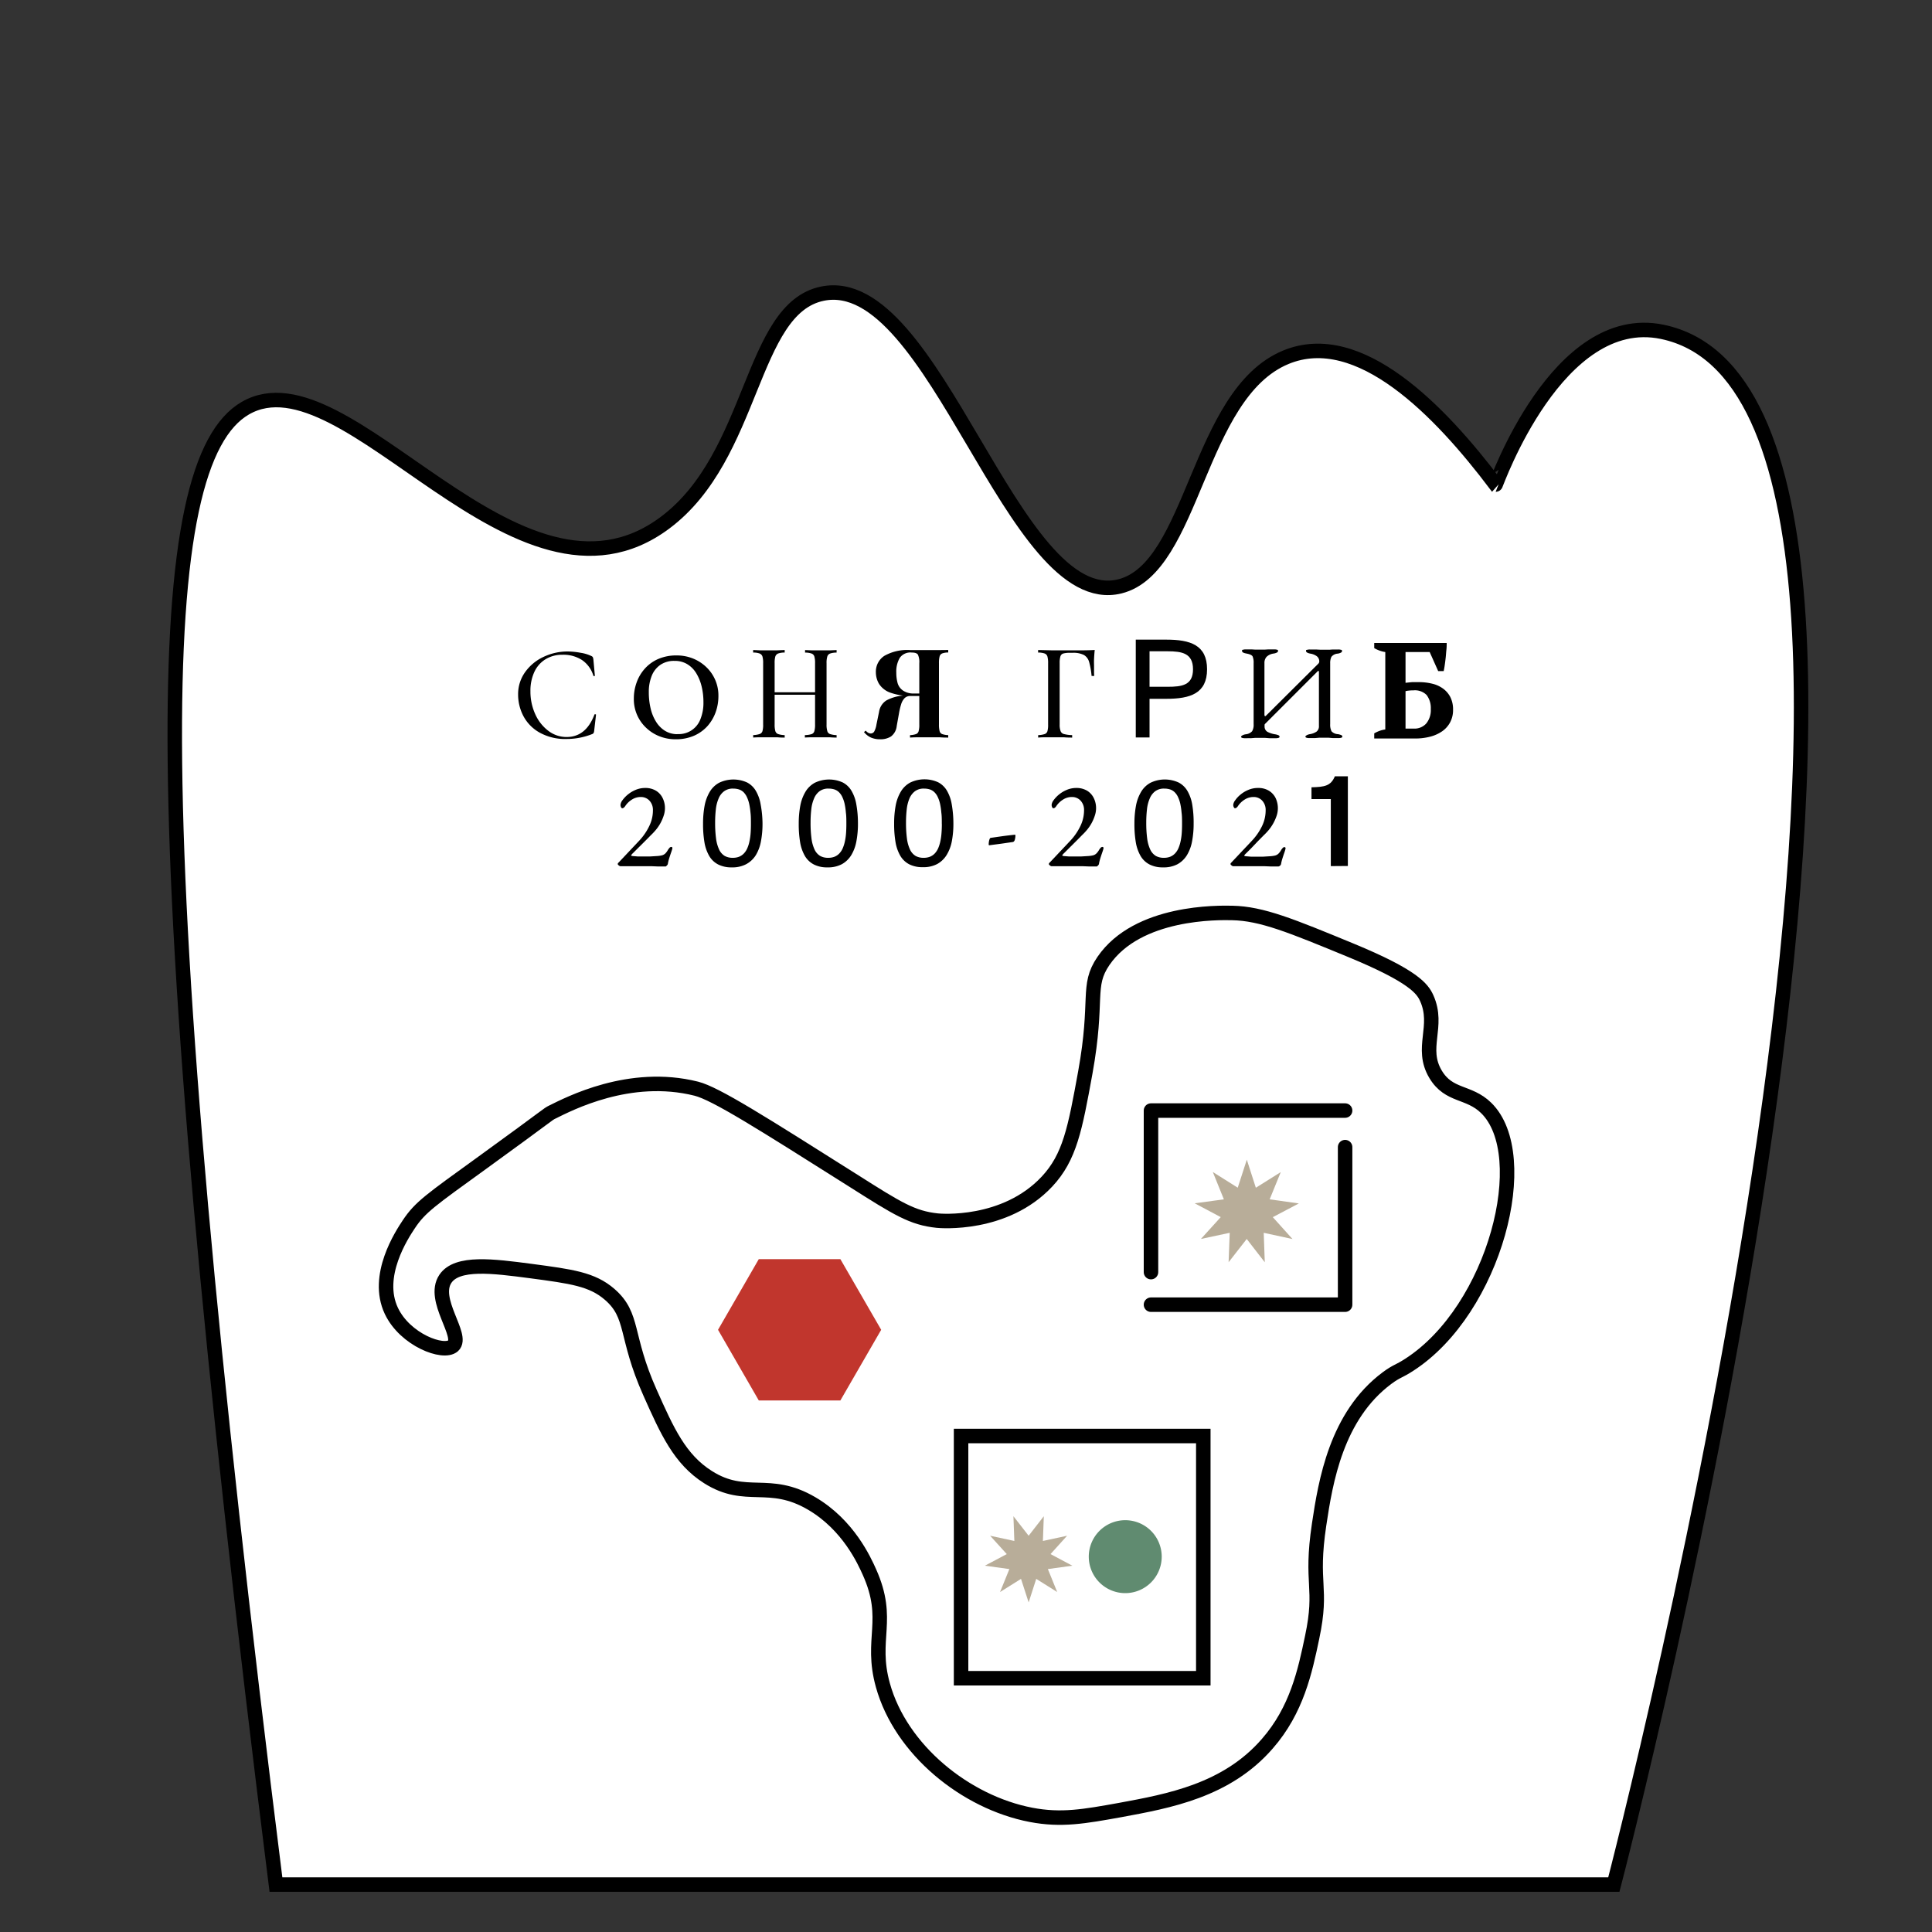 <svg id="Слой_1" data-name="Слой 1" xmlns="http://www.w3.org/2000/svg" viewBox="0 0 400 400"><rect x="0" y="0" width="400" height="400" fill="#333333" stroke="none"/><defs><style>.cls-1,.cls-2{fill:#fff;stroke:#000;stroke-width:3px;}.cls-1{stroke-miterlimit:10;}.cls-2{stroke-linecap:round;stroke-linejoin:round;}.cls-3{fill:#608b70;}.cls-4{fill:#b8ad99;}.cls-5{fill:#c1362d;}</style></defs><title>g16</title><path class="cls-1" d="M344.13,68.7c70.12,14.52-10,321.48-10,321.48h-277c-28-223.07-25.66-294.49-6.34-305.67,21.1-12.2,56.22,46.63,86.89,23.72,18.59-13.88,17.56-44.35,32.59-47.43,23.36-4.79,39.3,66.06,61.55,60.61,15.41-3.79,16-39.81,34.39-47.44,15.21-6.29,32,11.17,43.45,26.35C309.74,100.32,322.44,64.21,344.13,68.7Z"/><path class="cls-1" d="M291.76,282.57c17.77-11.46,25.95-43.41,15.93-53.19-3.61-3.53-7.68-2.31-10.46-6.94-3.29-5.48.8-9.91-1.84-15.78-.87-1.94-2.72-4.56-15.75-9.93-12.27-5.06-18.4-7.59-24.51-7.71-2.83-.06-19.58-.41-26.67,9.93-3.59,5.25-1,7.84-3.76,23.11-2.13,11.68-3.2,17.52-7.95,22.59-8.72,9.29-22.09,8.13-22.67,8.07-5.2-.54-8.25-2.47-17.37-8.25-19-12-28.54-18.06-32.55-19.07-13.83-3.47-26.4,3.17-29.81,4.84-1.06.52-.25.18-14.48,10.48-10.73,7.76-12.87,9.2-15.23,12.75-1.42,2.14-7.06,10.66-3.61,17.94,2.84,6,10.8,9,12.79,7.22,2.27-2.08-4.53-9.5-1.61-13.86,2.43-3.62,9.88-2.64,17.64-1.62,8.5,1.13,12.75,1.69,16.38,4.84,5.1,4.43,3.08,8.56,8.35,20.34,3.56,8,6.18,13.81,12,17.49,7.9,5,12.6.25,21.48,5.46,7.57,4.44,10.88,11.82,11.94,14.18,4.48,10,.1,13.76,2.79,23.44,3.72,13.41,17.13,24.24,30.65,26.84,6.3,1.21,11.06.34,18.51-1,10-1.85,22-4,30.43-13.72,6.12-7,7.81-15,9.28-22,2.25-10.62-.44-10.78,1.45-23.39,1.33-8.9,3.56-22.51,14.08-30.33C289.22,283.8,289.55,284,291.76,282.57Z"/><path class="cls-2" d="M232.22,334.75A9.07,9.07,0,0,1,214.37,333"/><path class="cls-2" d="M214.37,311.47a9.07,9.07,0,0,1,17.86-1.76"/><rect class="cls-1" x="198.98" y="297.31" width="50.15" height="50.15"/><polyline class="cls-2" points="238.3 263.38 238.3 229.93 268.91 229.93 278.49 229.93"/><polyline class="cls-2" points="278.49 237.5 278.49 270.12 238.3 270.12"/><path class="cls-3" d="M240.52,322.29a7.55,7.55,0,1,1-7.55-7.55,7.55,7.55,0,0,1,7.55,7.55"/><polygon class="cls-4" points="212.97 317.96 216.11 313.92 215.92 319.04 220.93 317.96 217.5 321.76 222.02 324.16 216.95 324.86 218.88 329.61 214.54 326.89 212.97 331.76 211.39 326.89 207.05 329.61 208.98 324.86 203.91 324.16 208.44 321.76 205 317.96 210.01 319.04 209.82 313.92 212.97 317.96"/><polygon class="cls-4" points="256.26 245.9 258.14 240.1 260.01 245.91 265.17 242.67 262.87 248.31 268.91 249.16 263.52 252 267.6 256.53 261.64 255.24 261.86 261.34 258.12 256.52 254.37 261.33 254.6 255.24 248.64 256.51 252.74 251.99 247.35 249.13 253.39 248.31 251.1 242.65 256.26 245.9"/><polygon class="cls-5" points="173.99 260.69 182.44 275.32 173.99 289.95 157.1 289.95 148.66 275.32 157.1 260.69 173.99 260.69"/><path d="M120.25,135.16a7.74,7.74,0,0,1,2.18.66.69.69,0,0,1,.3.23,2.12,2.12,0,0,1,.12.44l.31,3.38c0,.06,0,.09-.14.1s-.15,0-.17-.07a6,6,0,0,0-2.37-3.26,7.1,7.1,0,0,0-4-1.08,6.6,6.6,0,0,0-3.55.94,6.07,6.07,0,0,0-2.31,2.64,9.24,9.24,0,0,0-.8,3.94,11.33,11.33,0,0,0,1,4.79,8.82,8.82,0,0,0,2.72,3.45,6.18,6.18,0,0,0,3.76,1.27q4,0,5.76-4.61c0-.06,0-.09.11-.09a.41.41,0,0,1,.16,0s.07.05.07.08l-.39,3.39a1.14,1.14,0,0,1-.13.43.67.67,0,0,1-.32.21,14.37,14.37,0,0,1-5.26,1,10.85,10.85,0,0,1-5.64-1.36,8.47,8.47,0,0,1-3.33-3.45,9.57,9.57,0,0,1-1.06-4.39,7.8,7.8,0,0,1,1.44-4.63,9.74,9.74,0,0,1,3.8-3.16,11.62,11.62,0,0,1,5-1.13A15.35,15.35,0,0,1,120.25,135.16Z"/><path d="M139.86,153.06a9,9,0,0,1-3.27-.6,8.45,8.45,0,0,1-2.75-1.72,8.1,8.1,0,0,1-2.61-6.1,9.72,9.72,0,0,1,.58-3.35,8.58,8.58,0,0,1,1.69-2.85,8,8,0,0,1,2.77-2,9.4,9.4,0,0,1,3.82-.74,9,9,0,0,1,3.29.6,8.63,8.63,0,0,1,2.75,1.72,8.1,8.1,0,0,1,2.61,6.1,9.88,9.88,0,0,1-.57,3.33,8.81,8.81,0,0,1-1.69,2.87,8.13,8.13,0,0,1-2.78,2A9.43,9.43,0,0,1,139.86,153.06Zm.41-1.08a4.77,4.77,0,0,0,4.77-3.15,9.06,9.06,0,0,0,.6-3.43,13.72,13.72,0,0,0-.37-3.25,9.5,9.5,0,0,0-1.11-2.75,5.55,5.55,0,0,0-1.87-1.89,4.94,4.94,0,0,0-2.64-.68,5,5,0,0,0-2.93.82,5,5,0,0,0-1.79,2.28,8.86,8.86,0,0,0-.6,3.4,14.4,14.4,0,0,0,.36,3.28,9,9,0,0,0,1.1,2.75,5.77,5.77,0,0,0,1.85,1.92A4.83,4.83,0,0,0,140.27,152Z"/><path d="M155.94,152.7v-.51a4.61,4.61,0,0,0,1.31-.21.93.93,0,0,0,.61-.61A4.78,4.78,0,0,0,158,150v-12.7a4.8,4.8,0,0,0-.15-1.4,1,1,0,0,0-.61-.61,4.08,4.08,0,0,0-1.31-.19v-.52l1.4.06,1.87,0,1.78,0,1.48-.06v.52a4.15,4.15,0,0,0-1.32.19,1,1,0,0,0-.61.61,4.8,4.8,0,0,0-.15,1.4V150a4.78,4.78,0,0,0,.15,1.38.93.93,0,0,0,.61.61,4.69,4.69,0,0,0,1.32.21v.51c-.4,0-.89,0-1.48-.06l-1.78,0-1.87,0C156.76,152.65,156.29,152.67,155.94,152.7Zm3.56-8.86v-.51h10.11v.51Zm7.14,8.86v-.51A4.76,4.76,0,0,0,168,152a.9.9,0,0,0,.6-.61,4.78,4.78,0,0,0,.15-1.38v-12.7a4.8,4.8,0,0,0-.15-1.4.94.94,0,0,0-.6-.61,4.2,4.2,0,0,0-1.32-.19v-.52l1.48.06,1.77,0,1.87,0,1.41-.06v.52a4.2,4.2,0,0,0-1.32.19.94.94,0,0,0-.6.61,4.41,4.41,0,0,0-.16,1.4V150a4.4,4.4,0,0,0,.16,1.38.9.9,0,0,0,.6.61,4.76,4.76,0,0,0,1.32.21v.51q-.54,0-1.41-.06l-1.87,0-1.77,0C167.53,152.65,167,152.67,166.64,152.7Z"/><path d="M191.32,143.66l0,.44H188.5a1.64,1.64,0,0,0-1.24.47,3.26,3.26,0,0,0-.7,1.28,14.18,14.18,0,0,0-.44,1.88l-.46,2.56a3.1,3.1,0,0,1-1.18,2.18,4,4,0,0,1-2.25.59,4.72,4.72,0,0,1-1.89-.35,4,4,0,0,1-1.46-1.14l.36-.3a2.15,2.15,0,0,0,.47.42,1.23,1.23,0,0,0,.55.17.83.83,0,0,0,.74-.41,4.55,4.55,0,0,0,.46-1.44l.54-2.63a3.39,3.39,0,0,1,1.51-2.36,8.75,8.75,0,0,1,3.38-1l1-.13,1.3-.11C189.69,143.74,190.42,143.7,191.32,143.66Zm5-9.09v.52a3.68,3.68,0,0,0-1.23.19.93.93,0,0,0-.55.61,5.26,5.26,0,0,0-.14,1.4V150a5.25,5.25,0,0,0,.14,1.38.89.89,0,0,0,.55.61,4.17,4.17,0,0,0,1.23.21v.51c-.42,0-1,0-1.72-.06l-2.32,0-2.13,0q-1.06,0-1.74.06v-.51a4.15,4.15,0,0,0,1.22-.21.86.86,0,0,0,.56-.61,4.85,4.85,0,0,0,.14-1.38v-12.7a3.62,3.62,0,0,0-.29-1.77c-.2-.29-.63-.43-1.29-.43a2.68,2.68,0,0,0-2.46,1.1,5.58,5.58,0,0,0-.72,3.07,7.91,7.91,0,0,0,.28,2.19A2.82,2.82,0,0,0,187,143a3.9,3.9,0,0,0,2.3.58h2.2v.51H189a12.64,12.64,0,0,1-4.69-.69,4.6,4.6,0,0,1-2.32-1.82,4.74,4.74,0,0,1-.65-2.38,3.9,3.9,0,0,1,1.75-3.41,9.55,9.55,0,0,1,5.34-1.2l1.63,0,2.39,0,2.17,0Z"/><path d="M226.65,134.57c-.07.65-.11,1.28-.14,1.89s0,1.07,0,1.39,0,.8,0,1.15,0,.68.05.95H226a15.59,15.59,0,0,0-.49-2.83,2.47,2.47,0,0,0-1.07-1.5,4.85,4.85,0,0,0-2.38-.46h-.59a4.84,4.84,0,0,0-1.32.14.89.89,0,0,0-.6.59,4.73,4.73,0,0,0-.16,1.4V150a3.72,3.72,0,0,0,.2,1.38,1,1,0,0,0,.75.61,7.3,7.3,0,0,0,1.64.21v.51c-.44,0-1,0-1.69-.06l-2.07,0-1.87,0q-.87,0-1.41.06v-.51a4.76,4.76,0,0,0,1.32-.21.9.9,0,0,0,.6-.61A4.78,4.78,0,0,0,217,150v-12.7a4.8,4.8,0,0,0-.15-1.4.94.94,0,0,0-.6-.61,4.2,4.2,0,0,0-1.32-.19v-.52l2.69.06,2.7,0h4.2C225.3,134.63,226,134.61,226.65,134.57Z"/><path d="M241.49,132.43c4.95,0,8.42,1.12,8.42,6.13s-3.47,6.12-8.42,6.12H238v8h-2.85V132.43ZM238,134.84v7.35h3.72c3,0,5.28-.31,5.28-3.63s-2.29-3.72-5.28-3.72Z"/><path d="M257.76,152.84a1.94,1.94,0,0,1-.59-.07c-.14-.05-.22-.12-.22-.24s.31-.39.92-.5a2.06,2.06,0,0,0,1.37-.64,2.62,2.62,0,0,0,.31-1.46V137.3a3.29,3.29,0,0,0-.21-1.39c-.14-.27-.56-.47-1.27-.6s-.92-.3-.92-.56.07-.19.22-.23a1.9,1.9,0,0,1,.59-.07l1.17,0,.79.05h1.88l.81-.05,1.19,0a1.94,1.94,0,0,1,.59.07c.15,0,.22.12.22.23a.4.4,0,0,1-.22.34,2.06,2.06,0,0,1-.7.22,2.53,2.53,0,0,0-1.47.69,1.87,1.87,0,0,0-.43,1.3v10.59a.61.61,0,0,0,.08.37c.06.05.13,0,.22-.06l10.82-10.76a.66.66,0,0,0,.23-.45v-.11a1.32,1.32,0,0,0-.49-1,3,3,0,0,0-1.33-.55c-.61-.11-.92-.3-.92-.56s.07-.19.22-.23a1.94,1.94,0,0,1,.59-.07l1.24,0,.94.05h1.86l.67-.05,1.13,0a1.94,1.94,0,0,1,.59.07c.15,0,.22.12.22.23a.4.4,0,0,1-.22.34,2,2,0,0,1-.7.22,1.78,1.78,0,0,0-1.29.67,2.9,2.9,0,0,0-.25,1.29v12.64a3,3,0,0,0,.28,1.48A1.94,1.94,0,0,0,277,152a2.65,2.65,0,0,1,.69.2.33.33,0,0,1,.23.3c0,.12-.08.19-.23.24a1.87,1.87,0,0,1-.58.07c-.51,0-.9,0-1.19,0l-.81-.07c-.25,0-.57,0-1,0s-.71,0-1,0l-.83.07c-.29,0-.69,0-1.2,0a1.83,1.83,0,0,1-.58-.07c-.15-.05-.23-.12-.23-.24s.31-.39.92-.5a3.39,3.39,0,0,0,1.39-.53,1.37,1.37,0,0,0,.49-1.17V139.2c0-.32-.1-.38-.28-.2L262,149.79a.87.87,0,0,0-.18.23,2,2,0,0,0,0,.31,1.26,1.26,0,0,0,.61,1.2,5.18,5.18,0,0,0,1.57.5,2.74,2.74,0,0,1,.7.2.34.34,0,0,1,.22.3c0,.12-.08.19-.22.24a1.94,1.94,0,0,1-.59.07c-.51,0-.92,0-1.25,0l-.93-.07c-.3,0-.66,0-1.09,0s-.73,0-1,0l-.86.07C258.67,152.83,258.27,152.84,257.76,152.84Z"/><path d="M286.81,135a6.35,6.35,0,0,1-2.29-.82v-1.06h15c0,.43,0,.91-.06,1.43s-.08,1-.14,1.56-.12,1-.19,1.51-.15.93-.23,1.32h-1.14L296,135h-5v6.37l.62-.07.74-.07.75,0h.66a11.37,11.37,0,0,1,2.71.31,6.22,6.22,0,0,1,2.25,1,5,5,0,0,1,1.54,1.77,5.64,5.64,0,0,1,.57,2.63,5.4,5.4,0,0,1-.6,2.6,5.27,5.27,0,0,1-1.65,1.86,7.68,7.68,0,0,1-2.49,1.12,12.33,12.33,0,0,1-3.11.38l-.7,0-1.26,0-1.4,0h-5.11v-1.06a6.5,6.5,0,0,1,1.1-.52,5.31,5.31,0,0,1,1.19-.29Zm5.76,7.93a8.14,8.14,0,0,0-.87.05,3.73,3.73,0,0,0-.7.12v7.75l.35,0,.49,0,.49,0h.38a3.27,3.27,0,0,0,2.58-1.06,4.37,4.37,0,0,0,.94-3,4.44,4.44,0,0,0-.87-2.9A3.4,3.4,0,0,0,292.57,142.94Z"/><path d="M137.84,179.39h-.62l-1.06,0-1.24-.05-1.18,0-1.34,0-1.69,0-1.49,0h-.8a.71.71,0,0,1-.3-.16c-.14-.1-.22-.19-.22-.28a.32.32,0,0,1,.08-.23l.18-.18,4.15-4.4a12,12,0,0,0,2.08-3,7.35,7.35,0,0,0,.79-3.33,2.81,2.81,0,0,0-.72-2,2.39,2.39,0,0,0-1.79-.75,3.34,3.34,0,0,0-1.86.55,4.44,4.44,0,0,0-1.39,1.37,1.69,1.69,0,0,1-.26.28.53.53,0,0,1-.33.13c-.09,0-.17-.07-.25-.21a1.13,1.13,0,0,1-.11-.51,1.89,1.89,0,0,1,.38-.91,6.43,6.43,0,0,1,2.72-2.16,5,5,0,0,1,2-.41,4.22,4.22,0,0,1,2.21.55,3.64,3.64,0,0,1,1.4,1.51,4.71,4.71,0,0,1,.49,2.19,4.87,4.87,0,0,1-.27,1.51,8.81,8.81,0,0,1-1.68,3,12.51,12.51,0,0,1-1,1.05c-.41.43-.86.88-1.33,1.35l-1.34,1.33-1,1a2,2,0,0,0-.39.46c0,.07.11.12.35.15l1,.08,1.24,0,1.37,0,1.32-.08a6.21,6.21,0,0,0,1.1-.15,1.6,1.6,0,0,0,.71-.39,3.59,3.59,0,0,0,.57-.79c.07-.1.16-.22.28-.36a.5.5,0,0,1,.39-.2.19.19,0,0,1,.2.12.47.47,0,0,1,0,.26c-.05.2-.14.48-.26.82s-.24.7-.36,1.09a10.31,10.31,0,0,0-.28,1.09.61.61,0,0,1-.24.47A.64.64,0,0,1,137.84,179.39Z"/><path d="M157.87,170.45a19.35,19.35,0,0,1-.32,3.71,8.46,8.46,0,0,1-1.06,2.88,5.32,5.32,0,0,1-2,1.88,6.08,6.08,0,0,1-3,.66,6,6,0,0,1-2.8-.6,4.59,4.59,0,0,1-1.84-1.74,8.4,8.4,0,0,1-1-2.84,22.44,22.44,0,0,1-.29-3.87,20.19,20.19,0,0,1,.32-3.71,8.74,8.74,0,0,1,1.07-2.89,5.12,5.12,0,0,1,1.94-1.87,6.85,6.85,0,0,1,5.76-.07,4.55,4.55,0,0,1,1.84,1.75,8.24,8.24,0,0,1,1,2.84A22.28,22.28,0,0,1,157.87,170.45Zm-2.4.16c0-.88,0-1.68-.09-2.38a15.53,15.53,0,0,0-.28-1.85,6.81,6.81,0,0,0-.48-1.39,3.5,3.5,0,0,0-.7-1,2.56,2.56,0,0,0-.94-.55,3.91,3.91,0,0,0-1.18-.17,3,3,0,0,0-1.88.55,3.49,3.49,0,0,0-1.14,1.5,7.72,7.72,0,0,0-.57,2.24,23.64,23.64,0,0,0-.15,2.75,24.7,24.7,0,0,0,.2,3.37,7.82,7.82,0,0,0,.65,2.26,3.08,3.08,0,0,0,1.13,1.27,3.37,3.37,0,0,0,1.68.39,3.48,3.48,0,0,0,1.34-.24,2.85,2.85,0,0,0,1-.71,3.68,3.68,0,0,0,.69-1.1,7,7,0,0,0,.43-1.42,11.75,11.75,0,0,0,.23-1.68Q155.47,171.58,155.47,170.61Z"/><path d="M177.63,170.45a19.35,19.35,0,0,1-.32,3.71,8.46,8.46,0,0,1-1.06,2.88,5.32,5.32,0,0,1-1.95,1.88,6.08,6.08,0,0,1-3,.66,5.92,5.92,0,0,1-2.8-.6,4.59,4.59,0,0,1-1.84-1.74,8.4,8.4,0,0,1-1-2.84,22.44,22.44,0,0,1-.29-3.87,20.19,20.19,0,0,1,.32-3.71,8.74,8.74,0,0,1,1.07-2.89,5.12,5.12,0,0,1,1.94-1.87,6.85,6.85,0,0,1,5.76-.07,4.55,4.55,0,0,1,1.84,1.75,8.24,8.24,0,0,1,1,2.84A22.28,22.28,0,0,1,177.63,170.45Zm-2.4.16c0-.88,0-1.68-.1-2.38a13.84,13.84,0,0,0-.27-1.85,6.81,6.81,0,0,0-.48-1.39,3.33,3.33,0,0,0-.71-1,2.44,2.44,0,0,0-.93-.55,3.91,3.91,0,0,0-1.18-.17,3,3,0,0,0-1.89.55,3.55,3.55,0,0,0-1.13,1.5,7.72,7.72,0,0,0-.57,2.24,23.64,23.64,0,0,0-.15,2.75,24.7,24.7,0,0,0,.2,3.37,7.82,7.82,0,0,0,.65,2.26,3.08,3.08,0,0,0,1.13,1.27,3.37,3.37,0,0,0,1.68.39,3.48,3.48,0,0,0,1.34-.24,2.85,2.85,0,0,0,1-.71,3.68,3.68,0,0,0,.69-1.1,7.65,7.65,0,0,0,.43-1.42,11.75,11.75,0,0,0,.23-1.68Q175.23,171.58,175.23,170.61Z"/><path d="M197.39,170.45a19.35,19.35,0,0,1-.32,3.71A8.46,8.46,0,0,1,196,177a5.32,5.32,0,0,1-1.95,1.88,6.08,6.08,0,0,1-3,.66,6,6,0,0,1-2.81-.6,4.63,4.63,0,0,1-1.83-1.74,8.4,8.4,0,0,1-1-2.84,22.44,22.44,0,0,1-.29-3.87,20.19,20.19,0,0,1,.32-3.71,8.74,8.74,0,0,1,1.07-2.89,5.12,5.12,0,0,1,1.94-1.87,6.85,6.85,0,0,1,5.76-.07,4.55,4.55,0,0,1,1.84,1.75,8.24,8.24,0,0,1,1,2.84A23.31,23.31,0,0,1,197.39,170.45Zm-2.4.16c0-.88,0-1.68-.1-2.38a13.84,13.84,0,0,0-.27-1.85,6.81,6.81,0,0,0-.48-1.39,3.33,3.33,0,0,0-.71-1,2.44,2.44,0,0,0-.93-.55,3.91,3.91,0,0,0-1.18-.17,3,3,0,0,0-1.89.55,3.66,3.66,0,0,0-1.14,1.5,8.07,8.07,0,0,0-.56,2.24,23.64,23.64,0,0,0-.15,2.75,24.7,24.7,0,0,0,.2,3.37,7.82,7.82,0,0,0,.65,2.26,3.08,3.08,0,0,0,1.13,1.27,3.37,3.37,0,0,0,1.68.39,3.48,3.48,0,0,0,1.34-.24,2.85,2.85,0,0,0,1-.71,3.89,3.89,0,0,0,.69-1.1,7.65,7.65,0,0,0,.43-1.42,11.75,11.75,0,0,0,.23-1.68Q195,171.58,195,170.61Z"/><path d="M204.85,175a.13.13,0,0,1-.15-.15,3.44,3.44,0,0,1,.11-.89c.08-.31.18-.47.3-.49l2.45-.35c.82-.11,1.64-.21,2.46-.29a.23.23,0,0,1,.14,0,.12.12,0,0,1,.07.11,3.28,3.28,0,0,1-.12.91q-.12.42-.42.48l-2.34.34C206.55,174.78,205.72,174.88,204.85,175Z"/><path d="M227.1,179.39h-.62l-1.06,0-1.24-.05-1.18,0-1.34,0-1.69,0-1.49,0h-.8a.71.71,0,0,1-.3-.16c-.14-.1-.22-.19-.22-.28a.32.32,0,0,1,.08-.23l.18-.18,4.15-4.4a12,12,0,0,0,2.08-3,7.48,7.48,0,0,0,.79-3.33,2.81,2.81,0,0,0-.72-2,2.39,2.39,0,0,0-1.79-.75,3.34,3.34,0,0,0-1.86.55,4.58,4.58,0,0,0-1.4,1.37,1.29,1.29,0,0,1-.25.28.53.53,0,0,1-.33.13c-.09,0-.17-.07-.25-.21a1.13,1.13,0,0,1-.11-.51,1.89,1.89,0,0,1,.38-.91,6.43,6.43,0,0,1,2.72-2.16,5,5,0,0,1,2-.41,4.22,4.22,0,0,1,2.21.55,3.64,3.64,0,0,1,1.4,1.51,4.71,4.71,0,0,1,.49,2.19,4.87,4.87,0,0,1-.27,1.51,8.81,8.81,0,0,1-1.68,3,12.51,12.51,0,0,1-1,1.05c-.41.43-.86.88-1.33,1.35l-1.34,1.33-1,1a2,2,0,0,0-.39.46c0,.07.11.12.35.15l1,.08,1.24,0,1.37,0,1.32-.08a6.21,6.21,0,0,0,1.1-.15,1.52,1.52,0,0,0,.7-.39,3.3,3.3,0,0,0,.58-.79c.07-.1.16-.22.28-.36a.5.5,0,0,1,.39-.2.19.19,0,0,1,.2.12.47.47,0,0,1,0,.26c-.05.2-.14.48-.26.82s-.24.7-.36,1.09a10.31,10.31,0,0,0-.28,1.09.61.61,0,0,1-.24.47A.64.64,0,0,1,227.1,179.39Z"/><path d="M247.13,170.45a19.35,19.35,0,0,1-.32,3.71,8.46,8.46,0,0,1-1.06,2.88,5.32,5.32,0,0,1-1.95,1.88,6.08,6.08,0,0,1-3,.66,5.92,5.92,0,0,1-2.8-.6,4.59,4.59,0,0,1-1.84-1.74,8.4,8.4,0,0,1-1-2.84,22.44,22.44,0,0,1-.29-3.87,20.19,20.19,0,0,1,.32-3.71,8.74,8.74,0,0,1,1.07-2.89,5.12,5.12,0,0,1,1.94-1.87A6.85,6.85,0,0,1,244,162a4.55,4.55,0,0,1,1.84,1.75,8.24,8.24,0,0,1,1,2.84A22.28,22.28,0,0,1,247.13,170.45Zm-2.4.16c0-.88,0-1.68-.1-2.38a13.84,13.84,0,0,0-.27-1.85,6.81,6.81,0,0,0-.48-1.39,3.33,3.33,0,0,0-.71-1,2.44,2.44,0,0,0-.93-.55,3.91,3.91,0,0,0-1.18-.17,3,3,0,0,0-1.89.55,3.55,3.55,0,0,0-1.13,1.5,7.72,7.72,0,0,0-.57,2.24,23.64,23.64,0,0,0-.15,2.75,24.7,24.7,0,0,0,.2,3.37,7.82,7.82,0,0,0,.65,2.26,3.08,3.08,0,0,0,1.13,1.27,3.37,3.37,0,0,0,1.68.39,3.48,3.48,0,0,0,1.34-.24,2.85,2.85,0,0,0,1-.71,3.68,3.68,0,0,0,.69-1.1,7.65,7.65,0,0,0,.43-1.42,11.75,11.75,0,0,0,.23-1.68Q244.73,171.58,244.73,170.61Z"/><path d="M264.7,179.39h-.61l-1.06,0-1.25-.05-1.17,0-1.35,0-1.69,0-1.48,0h-.81a.64.64,0,0,1-.29-.16c-.15-.1-.22-.19-.22-.28a.28.28,0,0,1,.08-.23l.17-.18,4.15-4.4a12.05,12.05,0,0,0,2.09-3,7.47,7.47,0,0,0,.78-3.33,2.81,2.81,0,0,0-.72-2,2.37,2.37,0,0,0-1.79-.75,3.39,3.39,0,0,0-1.86.55,4.54,4.54,0,0,0-1.39,1.37,1.35,1.35,0,0,1-.26.28.53.53,0,0,1-.33.13q-.13,0-.24-.21a1,1,0,0,1-.12-.51,1.83,1.83,0,0,1,.39-.91,5.62,5.62,0,0,1,1.07-1.16,6.2,6.2,0,0,1,1.64-1,5,5,0,0,1,2.05-.41,4.18,4.18,0,0,1,2.2.55,3.73,3.73,0,0,1,1.41,1.51,4.92,4.92,0,0,1,.22,3.7,9.28,9.28,0,0,1-1.68,3,12.51,12.51,0,0,1-1,1.05l-1.33,1.35L259,175.67c-.42.42-.77.76-1,1a1.92,1.92,0,0,0-.4.46q0,.11.36.15l1,.08,1.24,0,1.37,0,1.31-.08a6.34,6.34,0,0,0,1.11-.15,1.57,1.57,0,0,0,.7-.39,3.3,3.3,0,0,0,.58-.79,3,3,0,0,1,.28-.36.48.48,0,0,1,.38-.2.21.21,0,0,1,.21.12.46.46,0,0,1,0,.26c-.05.2-.13.48-.25.82s-.24.7-.36,1.09a8.34,8.34,0,0,0-.28,1.09.65.65,0,0,1-.25.47A.61.61,0,0,1,264.7,179.39Z"/><path d="M275.53,179.32V165.44h-4V163c2.66-.07,4-.25,4.84-2.28h2.69v18.57Z"/></svg>